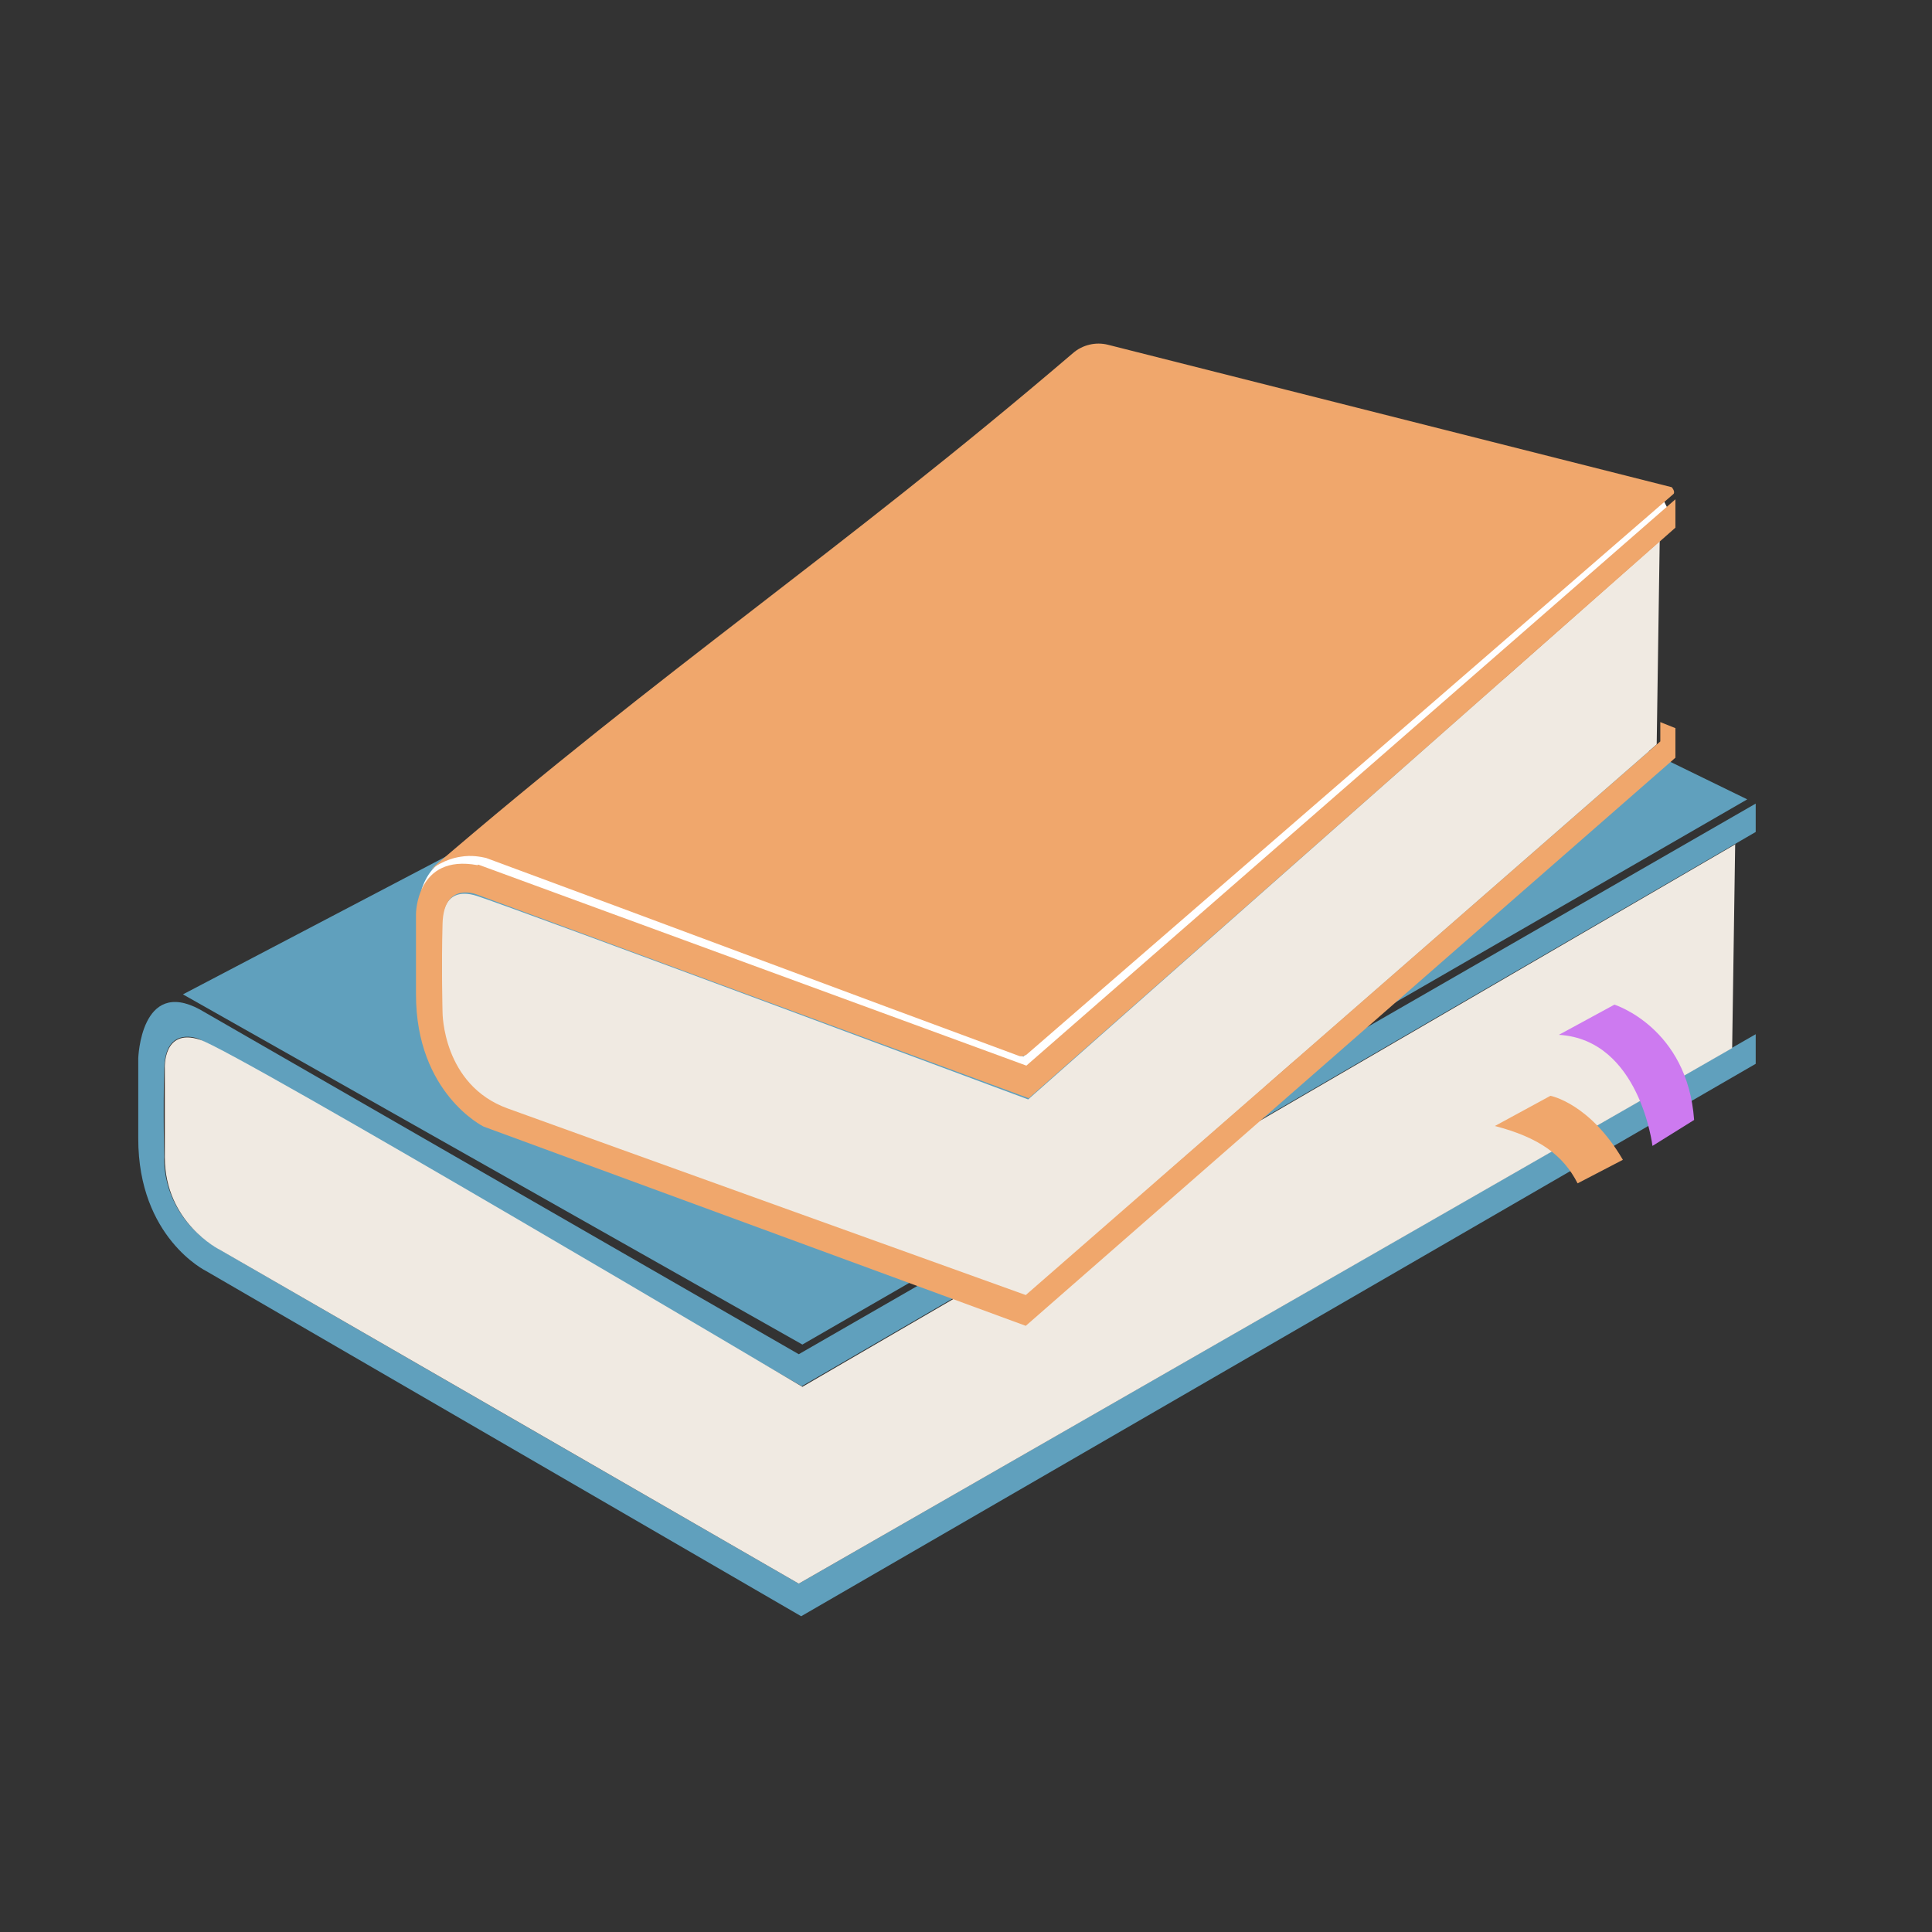 <?xml version="1.0" encoding="UTF-8"?><svg id="Young" xmlns="http://www.w3.org/2000/svg" viewBox="0 0 32 32"><rect x="0" y="0" width="32" height="32" fill="#333333" stroke="none"/><defs><style>.cls-1{fill:#f0eae2;}.cls-2{fill:#fff;}.cls-3{fill:#f0a76c;}.cls-4{fill:#cd7af0;}.cls-5{fill:#60a0bd;}</style></defs><g><path class="cls-5" d="M3.31,16.72c-.98-.53-1.02,.81-1.02,.81v1.33c0,1.64,1.12,2.19,1.12,2.19l9.86,5.72,15.81-9.15v-.49l-15.85,9.1s-8.61-4.96-9.6-5.54-.91-1.53-.91-1.53c0,0-.02-.75,0-1.47s.58-.48,.58-.48l9.98,5.75,15.8-9.18v-.47l-15.85,9.12"/><polygon class="cls-5" points="28.94 13.24 13.29 22.27 3.03 16.47 18.71 8.25 28.94 13.24"/><path class="cls-1" d="M28.74,13.98l-.05,3.38-15.46,8.87L3.64,20.7s-.91-.45-.91-1.53,0-1.47,0-1.47c0,0-.04-.68,.58-.48s9.98,5.75,9.98,5.75l15.46-8.99Z"/><path class="cls-4" d="M25.82,17.14l.92-.5s1.21,.38,1.32,1.91l-.69,.43s-.21-1.76-1.55-1.84Z"/><path class="cls-3" d="M26.13,19.6c-.24-.47-.64-.76-1.37-.95l.92-.5s.65,.12,1.2,1.06"/></g><g><path class="cls-2" d="M27.63,8.45l-10.65,9.26c-3-1.11-6.12-2.24-9.12-3.35-.09-.02-.24-.02-.42,0-.26,.04-.37,.31-.46,.38,.33-1.02,1.52-.42,1.52-.42l8.45,3.18,10.6-9.22,.08,.16Z"/><path class="cls-1" d="M27.49,8.95l-.05,3.38-10.46,9.14-8.75-3.15s-.91-.45-.91-1.53,0-1.47,0-1.47c0,0-.04-.68,.58-.48s9.13,3.37,9.13,3.37l10.46-9.25Z"/><path class="cls-3" d="M7.91,14.33c-1.02-.19-1.02,.81-1.02,.81v1.33c0,1.64,1.12,2.19,1.12,2.19l8.98,3.3,10.76-9.41v-.49l-.25-.1v.32l-10.51,9.17s-7.34-2.64-8.58-3.09c-1.08-.39-1.08-1.59-1.08-1.59,0,0-.02-.75,0-1.47s.58-.48,.58-.48l9.13,3.37,10.71-9.45v-.47l-10.75,9.38-9.08-3.33Z"/><path class="cls-3" d="M27.72,8.18l-10.72,9.29s-.08,.04-.12,.02c-2.98-1.1-5.85-2.18-8.83-3.28-.09-.02-.24-.05-.42-.02-.26,.04-.44,.17-.52,.23,3.97-3.42,6.74-5.22,10.66-8.57,.16-.14,.38-.19,.58-.14l9.34,2.36s.06,.07,.03,.11Z"/></g></svg>